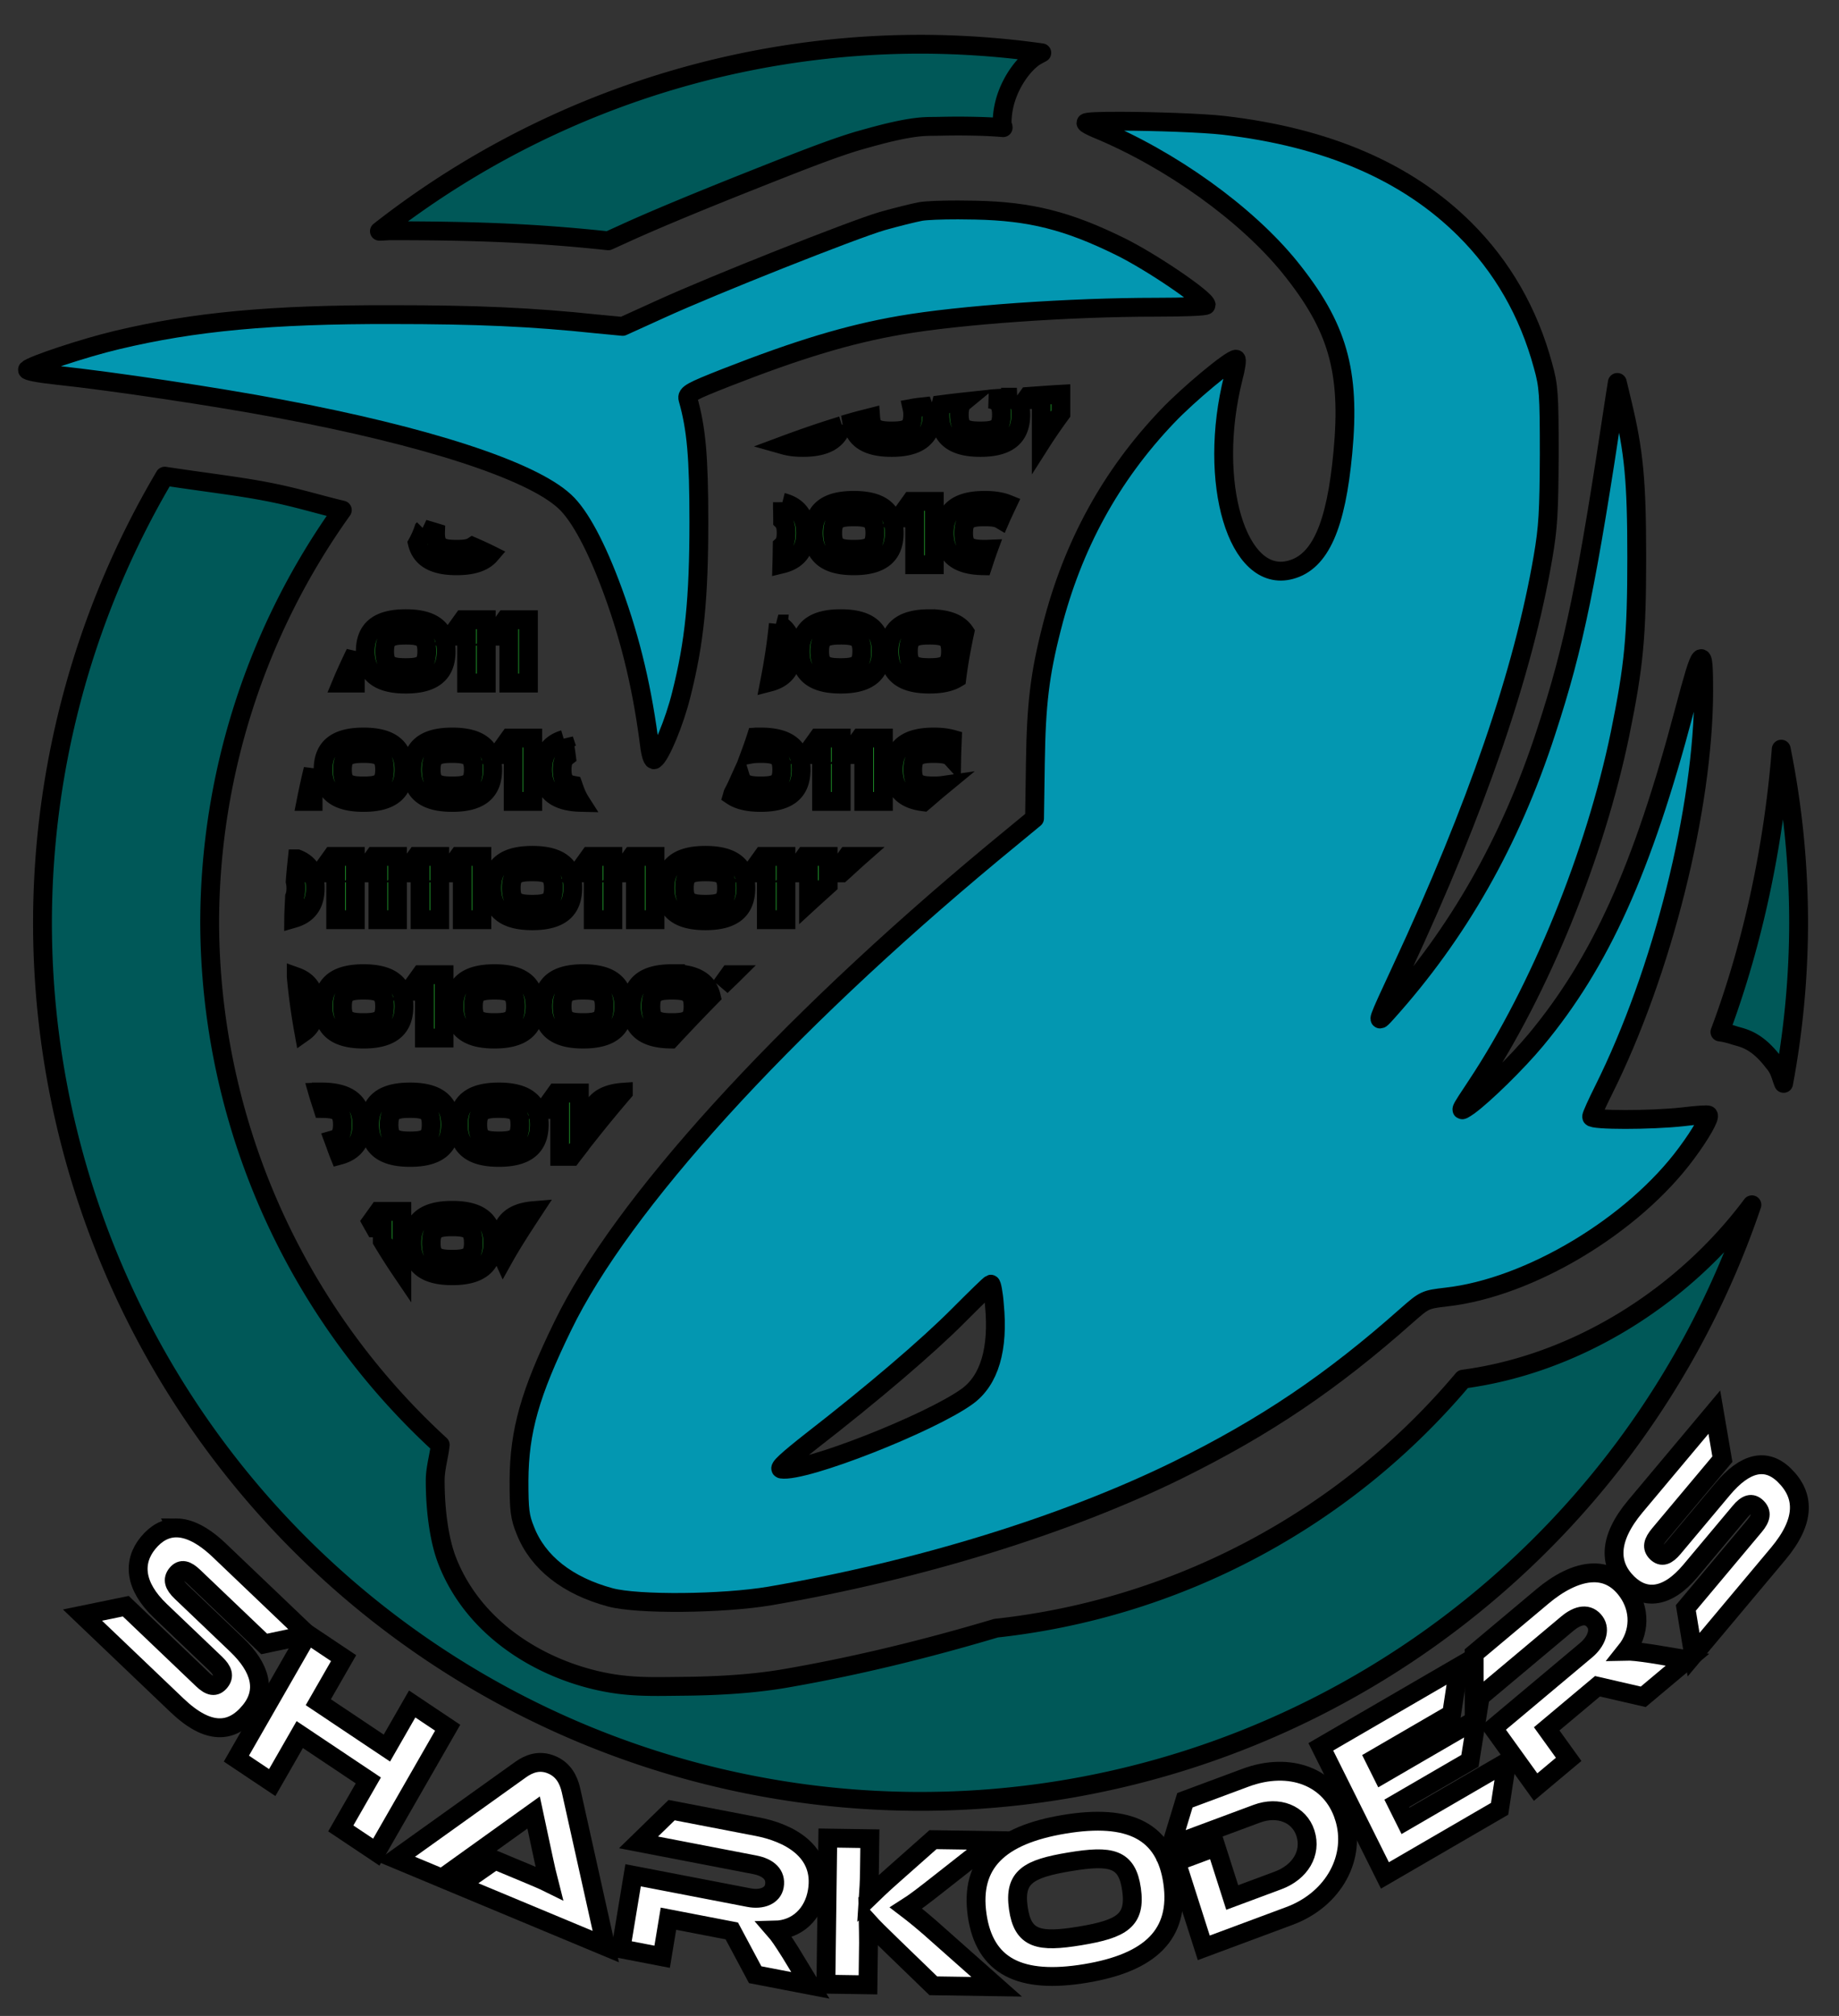 <?xml version="1.0" encoding="UTF-8" standalone="no"?>
<!-- Created with Inkscape (http://www.inkscape.org/) -->

<svg
   width="105.809mm"
   height="115.921mm"
   viewBox="0 0 105.809 115.921"
   version="1.1"
   id="svg5"
   inkscape:version="1.1.1 (3bf5ae0d25, 2021-09-20)"
   sodipodi:docname="sharkoder logo web.svg"
   xmlns:inkscape="http://www.inkscape.org/namespaces/inkscape"
   xmlns:sodipodi="http://sodipodi.sourceforge.net/DTD/sodipodi-0.dtd"
   xmlns="http://www.w3.org/2000/svg"
   xmlns:svg="http://www.w3.org/2000/svg">
  <rect x="0" y="0" width="105.809" height="115.921" fill="#333333" stroke="none"/>
  <sodipodi:namedview
     id="namedview7"
     pagecolor="#505050"
     bordercolor="#eeeeee"
     borderopacity="1"
     inkscape:pageshadow="0"
     inkscape:pageopacity="0"
     inkscape:pagecheckerboard="0"
     inkscape:document-units="mm"
     showgrid="false"
     fit-margin-top="0"
     fit-margin-left="0"
     fit-margin-right="0"
     fit-margin-bottom="0"
     inkscape:zoom="0.90509668"
     inkscape:cx="242.51553"
     inkscape:cy="273.45145"
     inkscape:window-width="1366"
     inkscape:window-height="745"
     inkscape:window-x="-8"
     inkscape:window-y="-8"
     inkscape:window-maximized="1"
     inkscape:current-layer="g116526" />
  <defs
     id="defs2" />
  <g
     inkscape:label="Layer 1"
     inkscape:groupmode="layer"
     id="layer1"
     transform="translate(-0.899,-0.14)">
    <path
       id="path192-9-2"
       style="fill:none;fill-opacity:0.968;stroke:none;stroke-width:1.444"
       transform="matrix(0.265,0,0,0.265,0.899,0.14)"
       d="M 79.625,-29.695 A 269.818,269.818 0 0 0 -190.193,240.123 269.818,269.818 0 0 0 79.625,509.941 269.818,269.818 0 0 0 349.443,240.123 269.818,269.818 0 0 0 79.625,-29.695 Z m 0,51.367 A 218.451,218.451 0 0 1 298.076,240.123 218.451,218.451 0 0 1 79.625,458.572 218.451,218.451 0 0 1 -138.824,240.123 218.451,218.451 0 0 1 79.625,21.672 Z" />
    <g
       id="g116526"
       transform="matrix(0.965,0,0,0.965,264.234,-21.778)"
       style="fill:#000000;fill-opacity:1">
      <path
         id="text80359"
         style="font-size:5.644px;line-height:1.25;font-family:Ethnocentric;-inkscape-font-specification:Ethnocentric;fill:#219c2c;fill-opacity:1;stroke:#000000;stroke-width:4.1;stroke-linecap:round;stroke-miterlimit:4;stroke-dasharray:none;stroke-opacity:1;paint-order:markers stroke fill"
         transform="matrix(0.274,0,0,0.274,-272.89,22.713)"
         d="m 129.268,33.75 -0.389,0.176 c -0.004,0.004 -0.006,0.01 -0.01,0.014 0.125,-0.055 0.326,-0.129 0.441,-0.182 z m 101.594,51.986 c -2.46,0.133 -4.739,0.318 -7.135,0.482 l -0.482,0.672 h 3.355 v 9.26 c 1.347,-2.112 2.779,-4.173 4.262,-6.201 z m -9.576,0.648 c -1.957,0.145 -4.078,0.239 -5.926,0.4 1.851,0.277 2.574,1.13 2.574,3.4 0,2.964 -1.216,3.541 -4.592,3.541 -3.376,0 -4.592,-0.577 -4.592,-3.541 0,-1.392 0.274,-2.25 0.908,-2.771 -1.787,0.191 -3.318,0.387 -4.865,0.588 -0.156,0.659 -0.242,1.382 -0.242,2.184 0,4.92 2.944,7.121 8.791,7.121 5.847,0 8.791,-2.201 8.791,-7.121 0,-1.524 -0.284,-2.786 -0.848,-3.801 z m -96.588,1.873 c 0.614,0.32 1.198,0.696 1.799,1.039 -0.024,-0.304 -0.063,-0.595 -0.113,-0.875 -0.56,-0.055 -1.127,-0.11 -1.686,-0.164 z m 77.941,0.004 c -1.066,0.153 -2.748,0.286 -3.641,0.441 a 18.238,18.238 0 0 1 -0.012,0.002 c -0.17,0.03 -0.34,0.071 -0.51,0.102 0.088,0.394 0.146,0.834 0.146,1.379 0,2.964 -1.216,3.541 -4.592,3.541 -3.121,0 -4.378,-0.518 -4.553,-2.934 -1.349,0.345 -2.687,0.67 -4.104,1.08 0.633,3.738 3.527,5.434 8.656,5.434 5.847,0 8.791,-2.201 8.791,-7.121 0,-0.698 -0.065,-1.333 -0.184,-1.922 z m -74.26,0.359 c -0.076,0.489 -0.121,1.006 -0.121,1.564 0,0.047 0.005,0.088 0.006,0.135 1.475,0.926 2.924,1.922 4.34,3.053 -0.132,-0.551 -0.276,-1.092 -0.434,-1.645 a 18.238,18.238 0 0 1 -0.027,-0.109 c -0.187,-0.674 -0.315,-1.603 -0.373,-2.678 z m 54.852,3.926 c -3.786,1.156 -7.864,2.527 -12.562,4.275 1.146,0.324 2.494,0.484 4.055,0.484 4.809,0 7.649,-1.493 8.508,-4.76 z m 2.566,16.27 c -5.847,0 -8.791,2.181 -8.791,7.102 0,4.92 2.944,7.123 8.791,7.123 5.846,0 8.791,-2.203 8.791,-7.123 0,-4.92 -2.945,-7.102 -8.791,-7.102 z m 28.492,0 c -5.847,0 -8.791,2.181 -8.791,7.102 0,4.799 2.808,7.007 8.371,7.113 0.4,-1.201 0.784,-2.411 1.219,-3.594 -0.258,0.01 -0.51,0.021 -0.799,0.021 -3.376,0 -4.592,-0.577 -4.592,-3.541 0,-2.964 1.216,-3.52 4.592,-3.52 1.575,0 2.664,0.134 3.395,0.564 0.491,-1.135 1.028,-2.245 1.553,-3.361 -1.315,-0.526 -2.959,-0.785 -4.947,-0.785 z m -16.018,0.225 -2.572,3.584 h 3.355 v 10.189 h 4.26 v -13.773 z m -28.002,0.182 c 0.015,1.353 0.048,2.587 0.049,4.055 0.529,0.531 0.76,1.36 0.76,2.641 0,1.352 -0.259,2.204 -0.854,2.734 -0.021,1.347 -0.035,2.722 -0.074,4.006 3.408,-0.819 5.127,-2.987 5.127,-6.74 0,-3.71 -1.677,-5.861 -5.008,-6.695 z m 15.527,3.176 c 3.376,0 4.592,0.555 4.592,3.52 0,2.964 -1.216,3.541 -4.592,3.541 -3.376,0 -4.59,-0.577 -4.59,-3.541 0,-2.964 1.214,-3.52 4.59,-3.52 z m -93.592,2.631 a 18.238,18.238 0 0 1 -1.369,3.107 c 0.814,3.364 3.662,4.904 8.539,4.904 3.459,0 5.894,-0.779 7.312,-2.428 -1.159,-0.576 -2.161,-1.038 -3.838,-1.768 -0.729,0.471 -1.846,0.613 -3.475,0.613 -3.376,0 -4.59,-0.577 -4.59,-3.541 0,-0.041 0.005,-0.071 0.006,-0.111 -0.842,-0.258 -1.736,-0.519 -2.586,-0.777 z m 215.621,0.711 c -0.576,2.203 -1.281,4.359 -2.115,6.488 2.314,-0.952 3.573,-2.767 3.76,-5.561 a 18.238,18.238 0 0 1 -1.645,-0.928 z m 3.568,2.012 c 0.526,2.793 2.353,4.415 5.467,5.016 0.215,-1.085 0.479,-2.217 0.67,-3.277 a 18.238,18.238 0 0 1 -6.137,-1.738 z M 88.301,134.549 c -5.847,0 -8.791,2.183 -8.791,7.104 0,4.92 2.944,7.121 8.791,7.121 5.847,0 8.791,-2.201 8.791,-7.121 0,-4.92 -2.944,-7.104 -8.791,-7.104 z m 94.656,0 c -5.847,0 -8.791,2.183 -8.791,7.104 0,4.92 2.944,7.121 8.791,7.121 5.847,0 8.789,-2.201 8.789,-7.121 0,-4.92 -2.943,-7.104 -8.789,-7.104 z m 19.309,0 c -5.846,0 -8.791,2.183 -8.791,7.104 0,4.92 2.945,7.121 8.791,7.121 2.528,0 4.512,-0.414 5.951,-1.279 0.422,-3.362 1.033,-6.674 1.75,-10.025 -1.337,-1.994 -3.904,-2.92 -7.701,-2.92 z m 56.982,0 c -5.847,0 -8.789,2.183 -8.789,7.104 0,4.92 2.943,7.121 8.789,7.121 5.847,0 8.791,-2.201 8.791,-7.121 0,-0.708 -0.068,-1.355 -0.189,-1.951 -2.688,-1.173 -5.122,-2.66 -7.004,-4.398 -0.258,-0.238 -0.461,-0.491 -0.707,-0.732 -0.29,-0.012 -0.585,-0.021 -0.891,-0.021 z m 38.621,0 c -0.127,0 -0.243,0.008 -0.367,0.01 -2.419,2.314 -5.233,4.288 -8.324,5.67 -0.062,0.448 -0.1,0.919 -0.1,1.424 0,4.92 2.944,7.121 8.791,7.121 5.847,0 8.791,-2.201 8.791,-7.121 0,-4.92 -2.944,-7.104 -8.791,-7.104 z m -197.094,0.227 -2.574,3.582 h 3.357 v 10.191 h 4.262 v -13.773 z m 9.182,0 -2.572,3.582 h 3.354 v 10.191 H 115 v -13.773 z m 200.387,0 -2.572,3.582 h 3.355 v 7.055 c 1.111,-3.658 2.093,-7.193 2.984,-10.637 z m -140.961,0.93 c -0.435,4.389 -1.095,8.546 -1.898,12.648 3.295,-0.85 4.951,-3.01 4.951,-6.701 0,-2.893 -1.025,-4.835 -3.053,-5.947 z m 78.244,1.748 c -0.347,1.178 -0.763,2.289 -1.072,3.506 a 18.238,18.238 0 0 1 -0.016,0.051 c -0.681,2.645 -1.17,4.842 -1.574,6.941 2.501,-1.038 3.766,-3.085 3.766,-6.299 0,-1.734 -0.374,-3.121 -1.104,-4.199 z m -159.326,0.678 c 3.376,0 4.59,0.557 4.59,3.521 0,2.964 -1.214,3.539 -4.59,3.539 -3.376,0 -4.592,-0.575 -4.592,-3.539 0,-2.964 1.216,-3.521 4.592,-3.521 z m 94.656,0 c 3.376,0 4.59,0.557 4.59,3.521 0,2.964 -1.214,3.539 -4.59,3.539 -3.376,0 -4.592,-0.575 -4.592,-3.539 0,-2.964 1.216,-3.521 4.592,-3.521 z m 19.309,0 c 3.376,0 4.592,0.557 4.592,3.521 0,2.964 -1.216,3.539 -4.592,3.539 -3.376,0 -4.59,-0.575 -4.59,-3.539 0,-2.964 1.214,-3.521 4.59,-3.521 z m 56.982,0 c 3.376,0 4.592,0.557 4.592,3.521 0,2.964 -1.216,3.539 -4.592,3.539 -3.376,0 -4.59,-0.575 -4.59,-3.539 0,-2.964 1.214,-3.521 4.59,-3.521 z m 38.621,0 c 3.376,0 4.592,0.557 4.592,3.521 0,2.964 -1.216,3.539 -4.592,3.539 -3.376,0 -4.592,-0.575 -4.592,-3.539 0,-2.964 1.216,-3.521 4.592,-3.521 z m -28.031,2.359 c -0.04,0.37 -0.068,0.754 -0.068,1.162 0,4.92 2.944,7.121 8.791,7.121 5.847,0 8.789,-2.201 8.789,-7.121 0,-0.251 -0.014,-0.492 -0.029,-0.729 -0.565,0.2 -1.116,0.439 -1.697,0.596 -0.811,0.219 -1.651,0.343 -2.492,0.465 -0.098,2.654 -1.335,3.207 -4.57,3.207 -3.376,0 -4.592,-0.575 -4.592,-3.539 0,-0.007 0.002,-0.013 0.002,-0.019 -1.413,-0.29 -2.795,-0.667 -4.133,-1.143 z m -192.51,1.521 c -1.034,2.161 -2.057,4.328 -2.975,6.537 h 2.975 z m 1.791,18.271 c -5.847,0 -8.791,2.181 -8.791,7.102 0,4.92 2.944,7.121 8.791,7.121 5.847,0 8.789,-2.201 8.789,-7.121 0,-4.92 -2.943,-7.102 -8.789,-7.102 z m 19.311,0 c -5.847,0 -8.791,2.181 -8.791,7.102 0,4.92 2.944,7.121 8.791,7.121 5.847,0 8.789,-2.201 8.789,-7.121 0,-4.92 -2.943,-7.102 -8.789,-7.102 z m 67.109,0 c -0.341,0 -0.669,0.007 -0.99,0.021 -0.408,1.285 -0.847,2.511 -1.301,3.73 0.62,-0.121 1.367,-0.172 2.291,-0.172 3.376,0 4.592,0.557 4.592,3.521 0,2.964 -1.216,3.541 -4.592,3.541 -2.598,0 -3.905,-0.356 -4.375,-1.863 -0.491,1.083 -0.935,2.157 -1.566,3.293 -0.131,0.235 -0.17,0.481 -0.24,0.719 1.455,0.968 3.512,1.432 6.182,1.432 5.847,0 8.791,-2.201 8.791,-7.121 0,-4.92 -2.944,-7.102 -8.791,-7.102 z m 37.674,0 c -5.847,0 -8.789,2.181 -8.789,7.102 0,4.241 2.192,6.46 6.541,6.992 1.138,-0.956 2.198,-1.904 3.35,-2.861 a 18.238,18.238 0 0 1 0.057,-0.047 l 0.801,-0.66 c -0.554,0.08 -1.194,0.117 -1.959,0.117 -3.376,0 -4.59,-0.577 -4.59,-3.541 0,-2.964 1.214,-3.521 4.59,-3.521 1.979,0 3.21,0.196 3.895,0.951 0.025,-1.43 0.093,-2.713 0.141,-4.057 -1.142,-0.318 -2.483,-0.475 -4.035,-0.475 z m 57.93,0 c -5.847,0 -8.791,2.181 -8.791,7.102 0,4.92 2.944,7.121 8.791,7.121 5.847,0 8.791,-2.201 8.791,-7.121 0,-4.92 -2.944,-7.102 -8.791,-7.102 z m 28.492,0 c -5.847,0 -8.791,2.181 -8.791,7.102 0,4.92 2.944,7.121 8.791,7.121 5.847,0 8.791,-2.201 8.791,-7.121 0,-4.92 -2.944,-7.102 -8.791,-7.102 z m -45.934,0.088 c -0.039,1.099 -0.07,2.317 -0.096,3.586 2.025,0.24 2.818,1.064 2.818,3.428 0,2.413 -0.828,3.231 -2.947,3.457 l -0.055,3.6 c 4.785,-0.385 7.203,-2.607 7.203,-7.057 0,-4.363 -2.322,-6.569 -6.924,-7.014 z m -132.797,0.137 -2.574,3.582 h 3.357 v 10.191 h 4.26 v -13.773 z m 67.109,0 -2.572,3.582 h 3.357 v 10.191 h 4.262 v -13.773 z m 9.184,0 -2.572,3.582 h 3.354 v 10.191 h 4.262 v -13.773 z m 86.42,0 -2.572,3.582 h 3.355 v 10.191 h 4.262 v -13.773 z m 28.492,0 -2.572,3.582 h 3.355 v 5.158 c 1.142,-2.98 2.195,-5.876 3.217,-8.74 z m -179.385,0.299 c -3.052,0.907 -4.596,3.027 -4.596,6.578 0,4.777 2.784,6.986 8.297,7.111 -0.961,-1.503 -1.235,-2.484 -1.557,-3.324 -0.061,-0.158 -0.07,-0.243 -0.125,-0.393 -1.738,-0.307 -2.414,-1.187 -2.414,-3.395 0,-1.426 0.284,-2.291 0.951,-2.809 -0.166,-1.306 -0.37,-2.516 -0.557,-3.77 z m -43.605,3.057 c 3.376,0 4.59,0.557 4.59,3.521 0,2.964 -1.214,3.541 -4.59,3.541 -3.376,0 -4.592,-0.577 -4.592,-3.541 0,-2.964 1.216,-3.521 4.592,-3.521 z m 19.311,0 c 3.376,0 4.59,0.557 4.59,3.521 0,2.964 -1.214,3.541 -4.59,3.541 -3.376,0 -4.592,-0.577 -4.592,-3.541 0,-2.964 1.216,-3.521 4.592,-3.521 z m 162.713,0 c 3.376,0 4.592,0.557 4.592,3.521 0,2.964 -1.216,3.541 -4.592,3.541 -3.376,0 -4.592,-0.577 -4.592,-3.541 0,-2.964 1.216,-3.521 4.592,-3.521 z m 28.492,0 c 3.376,0 4.592,0.557 4.592,3.521 0,2.964 -1.216,3.541 -4.592,3.541 -3.376,0 -4.592,-0.577 -4.592,-3.541 0,-2.964 1.216,-3.521 4.592,-3.521 z m -221.49,3.451 c -0.586,2.305 -1.072,4.632 -1.537,6.967 h 1.537 z m 47.699,18.701 c -5.847,0 -8.789,2.181 -8.789,7.102 0,4.92 2.943,7.123 8.789,7.123 5.847,0 8.791,-2.203 8.791,-7.123 0,-4.92 -2.944,-7.102 -8.791,-7.102 z m 37.674,0 c -5.847,0 -8.789,2.181 -8.789,7.102 0,4.92 2.943,7.123 8.789,7.123 5.847,0 8.789,-2.203 8.789,-7.123 0,-4.92 -2.943,-7.102 -8.789,-7.102 z m 103.838,0 c -5.847,0 -8.791,2.181 -8.791,7.102 0,4.92 2.944,7.123 8.791,7.123 5.847,0 8.789,-2.203 8.789,-7.123 0,-4.92 -2.943,-7.102 -8.789,-7.102 z m 19.311,0 c -5.847,0 -8.791,2.181 -8.791,7.102 0,4.92 2.944,7.123 8.791,7.123 5.847,0 8.791,-2.203 8.791,-7.123 0,-4.92 -2.944,-7.102 -8.791,-7.102 z m -204.381,0.225 -2.576,3.584 h 3.357 v 10.189 h 4.262 v -13.773 z m 9.18,0 -2.572,3.584 h 3.355 v 10.189 h 4.26 v -13.773 z m 9.182,0 -2.574,3.584 h 3.357 v 10.189 h 4.262 v -13.773 z m 9.182,0 -2.572,3.584 h 3.354 v 10.189 h 4.262 v -13.773 z m 28.492,0 -2.574,3.584 h 3.355 v 10.189 h 4.262 v -13.773 z m 9.182,0 -2.574,3.584 h 3.357 v 10.189 h 4.26 v -13.773 z m 28.492,0 -2.574,3.584 h 3.355 v 10.189 h 4.262 v -13.773 z m 9.18,0 -2.572,3.584 h 3.355 v 6.498 c 1.398,-1.284 2.834,-2.573 4.262,-3.861 v -6.221 z m 9.184,0 -2.576,3.584 h 1.348 c 1.343,-1.198 2.589,-2.382 3.955,-3.584 z m 56.98,0 -2.572,3.584 h 3.357 v 10.189 h 4.26 v -13.773 z m 47.803,0 -2.572,3.584 h 3.355 v 9.959 c 1.533,-3.345 2.852,-6.489 4.26,-9.715 v -3.828 z m -224.437,0.537 c -0.171,1.642 -0.345,3.281 -0.457,4.932 0.093,0.4 0.152,0.849 0.152,1.408 0,0.8 -0.092,1.42 -0.287,1.908 -0.068,1.57 -0.178,3.136 -0.191,4.711 3.109,-0.899 4.68,-3.035 4.68,-6.619 0,-3.27 -1.309,-5.325 -3.896,-6.34 z m 51.141,2.82 c 3.376,0 4.592,0.555 4.592,3.52 0,2.964 -1.216,3.541 -4.592,3.541 -3.376,0 -4.59,-0.577 -4.59,-3.541 0,-2.964 1.214,-3.52 4.59,-3.52 z m 37.674,0 c 3.376,0 4.59,0.555 4.59,3.52 0,2.964 -1.214,3.541 -4.59,3.541 -3.376,0 -4.59,-0.577 -4.59,-3.541 0,-2.964 1.214,-3.52 4.59,-3.52 z m 103.838,0 c 3.376,0 4.59,0.555 4.59,3.52 0,2.964 -1.214,3.541 -4.59,3.541 -3.376,0 -4.59,-0.577 -4.59,-3.541 0,-2.964 1.214,-3.52 4.59,-3.52 z m 19.311,0 c 3.376,0 4.592,0.555 4.592,3.52 0,2.964 -1.216,3.541 -4.592,3.541 -3.376,0 -4.592,-0.577 -4.592,-3.541 0,-2.964 1.216,-3.52 4.592,-3.52 z m -39.465,1.857 a 18.238,18.238 0 0 1 -0.467,0.596 l -3.795,3.129 v 4.834 h 4.262 z M 79.119,211.748 c -5.847,0 -8.791,2.183 -8.791,7.104 0,4.92 2.944,7.121 8.791,7.121 5.847,0 8.789,-2.201 8.789,-7.121 0,-4.92 -2.943,-7.104 -8.789,-7.104 z m 28.49,0 c -5.847,0 -8.789,2.183 -8.789,7.104 0,4.92 2.943,7.121 8.789,7.121 5.846,0 8.791,-2.201 8.791,-7.121 0,-4.92 -2.945,-7.104 -8.791,-7.104 z m 19.311,0 c -5.847,0 -8.791,2.183 -8.791,7.104 0,4.92 2.944,7.121 8.791,7.121 5.847,0 8.789,-2.201 8.789,-7.121 0,-4.92 -2.943,-7.104 -8.789,-7.104 z m 19.311,0 c -5.847,0 -8.791,2.183 -8.791,7.104 0,4.834 2.848,7.037 8.492,7.113 2.853,-3.071 5.788,-6.158 8.852,-9.273 -0.795,-3.4 -3.648,-4.943 -8.553,-4.943 z m 85.475,0 c -5.847,0 -8.791,2.183 -8.791,7.104 0,4.92 2.944,7.121 8.791,7.121 5.847,0 8.791,-2.201 8.791,-7.121 0,-4.92 -2.944,-7.104 -8.791,-7.104 z m 46.855,0 c -5.847,0 -8.791,2.183 -8.791,7.104 0,4.92 2.944,7.121 8.791,7.121 1.512,0 2.824,-0.149 3.947,-0.453 -0.068,-0.32 -0.162,-0.68 -0.209,-0.961 -0.204,-1.225 -0.208,-1.865 -0.301,-2.764 -0.73,0.455 -1.832,0.596 -3.438,0.596 -3.376,0 -4.592,-0.575 -4.592,-3.539 0,-2.964 1.216,-3.521 4.592,-3.521 1.882,0 3.088,0.174 3.791,0.84 0.325,-0.448 0.669,-0.687 0.805,-1.084 0.317,-0.927 0.628,-1.546 0.926,-2.297 -1.397,-0.702 -3.233,-1.041 -5.521,-1.041 z m -186.967,0.227 -2.572,3.582 H 92.375 v 10.189 h 4.262 v -13.771 z m 67.111,0 -1.816,2.529 c 0.832,-0.836 1.763,-1.691 2.609,-2.529 z m 56.984,0 -2.574,3.582 h 3.355 v 10.189 h 4.262 v -13.771 z m 28.49,0 -2.572,3.582 h 3.355 v 10.189 h 4.262 v -13.771 z m 9.182,0 -2.572,3.582 h 3.354 v 10.189 h 4.262 v -13.771 z m 9.182,0 -2.572,3.582 h 3.355 v 10.189 h 4.26 v -13.771 z m -198.063,0.447 c 0.365,4.045 0.929,8.051 1.648,12.021 1.639,-1.158 2.471,-2.991 2.471,-5.592 0,-3.365 -1.378,-5.448 -4.119,-6.43 z m 147.068,0.977 c -1.475,1.313 -2.816,2.606 -4.26,3.916 v 8.432 h 4.26 z m -132.43,1.932 c 3.376,0 4.59,0.557 4.59,3.521 0,2.964 -1.214,3.539 -4.59,3.539 -3.376,0 -4.592,-0.575 -4.592,-3.539 0,-2.964 1.216,-3.521 4.592,-3.521 z m 28.49,0 c 3.376,0 4.592,0.557 4.592,3.521 0,2.964 -1.216,3.539 -4.592,3.539 -3.376,0 -4.59,-0.575 -4.59,-3.539 0,-2.964 1.214,-3.521 4.59,-3.521 z m 19.311,0 c 3.376,0 4.59,0.557 4.59,3.521 0,2.964 -1.214,3.539 -4.59,3.539 -3.376,0 -4.59,-0.575 -4.59,-3.539 0,-2.964 1.214,-3.521 4.59,-3.521 z m 19.311,0 c 3.376,0 4.592,0.557 4.592,3.521 0,2.964 -1.216,3.539 -4.592,3.539 -3.376,0 -4.592,-0.575 -4.592,-3.539 0,-2.964 1.216,-3.521 4.592,-3.521 z m 85.475,0 c 3.376,0 4.59,0.557 4.59,3.521 0,2.964 -1.214,3.539 -4.59,3.539 -3.376,0 -4.592,-0.575 -4.592,-3.539 0,-2.964 1.216,-3.521 4.592,-3.521 z m -29.385,6.562 c -1.235,1.146 -2.526,2.3 -3.734,3.441 1.854,-0.638 3.098,-1.771 3.734,-3.441 z M 69.938,237.48 c -0.275,0 -0.538,0.009 -0.801,0.019 0.343,1.203 0.753,2.38 1.129,3.572 3.112,0.04 4.262,0.651 4.262,3.512 0,1.98 -0.561,2.882 -1.926,3.271 0.424,1.134 0.804,2.28 1.258,3.402 3.237,-0.866 4.869,-3.016 4.869,-6.674 0,-4.92 -2.944,-7.104 -8.791,-7.104 z m 19.309,0 c -5.847,0 -8.789,2.183 -8.789,7.104 0,4.92 2.943,7.121 8.789,7.121 5.847,0 8.791,-2.201 8.791,-7.121 0,-4.92 -2.944,-7.104 -8.791,-7.104 z m 19.311,0 c -5.846,0 -8.791,2.183 -8.791,7.104 0,4.92 2.945,7.121 8.791,7.121 5.847,0 8.789,-2.201 8.789,-7.121 0,-4.92 -2.943,-7.104 -8.789,-7.104 z m 141.512,0 c -5.847,0 -8.791,2.183 -8.791,7.104 0,4.92 2.944,7.121 8.791,7.121 5.847,0 8.791,-2.201 8.791,-7.121 0,-4.92 -2.944,-7.104 -8.791,-7.104 z m 19.309,0 c -5.847,0 -8.789,2.183 -8.789,7.104 0,4.92 2.943,7.121 8.789,7.121 5.846,0 8.791,-2.201 8.791,-7.121 0,-4.92 -2.945,-7.104 -8.791,-7.104 z m -133.729,0.051 c -4.912,0.338 -7.391,2.544 -7.391,7.053 0,0.62 0.047,1.194 0.141,1.729 2.302,-2.9 4.721,-5.825 7.25,-8.781 z m -14.615,0.176 -2.574,3.582 h 3.355 v 10.189 h 2.582 c 0.543,-0.719 1.122,-1.446 1.68,-2.168 v -11.604 z m 67.109,0 -2.572,3.582 h 3.357 v 10.189 h 4.26 v -13.771 z m 9.184,0 -2.572,3.582 h 3.354 v 10.189 h 4.262 v -13.771 z m 9.18,0 -2.572,3.582 h 3.355 v 10.189 h 4.26 v -13.771 z m 9.184,0 -2.574,3.582 h 3.355 v 10.189 h 4.262 v -13.771 z m 9.18,0 -2.572,3.582 h 3.355 v 10.189 h 4.26 v -13.771 z m 9.182,0 -2.572,3.582 h 3.355 v 10.189 h 4.262 v -13.771 z m 47.801,0 -2.572,3.582 h 3.355 v 10.189 h 4.262 v -13.771 z m 9.184,0 -2.574,3.582 h 3.355 v 10.189 h 4.262 v -12.314 c -1.287,-0.343 -2.578,-0.841 -3.861,-1.457 z m 7.764,1.975 -1.156,1.607 h 2.344 c -0.008,-0.433 -0.075,-0.999 -0.051,-1.336 0.003,-0.04 0.006,-0.07 0.01,-0.109 -0.351,-0.015 -0.77,-0.118 -1.146,-0.162 z m -115.508,0.602 c -1.077,1.098 -2.056,2.154 -3.104,3.24 0.046,0.315 0.072,0.664 0.072,1.061 0,2.903 -1.181,3.511 -4.4,3.535 -1.047,1.116 -2.146,2.253 -3.158,3.354 0.888,0.157 1.877,0.232 2.967,0.232 5.847,0 8.791,-2.201 8.791,-7.121 0,-1.786 -0.394,-3.21 -1.168,-4.301 z m -94.045,0.779 c 3.376,0 4.592,0.557 4.592,3.521 0,2.964 -1.216,3.541 -4.592,3.541 -3.376,0 -4.59,-0.577 -4.59,-3.541 0,-2.964 1.214,-3.521 4.59,-3.521 z m 19.311,0 c 3.376,0 4.59,0.557 4.59,3.521 0,2.964 -1.214,3.541 -4.59,3.541 -3.376,0 -4.59,-0.577 -4.59,-3.541 0,-2.964 1.214,-3.521 4.59,-3.521 z m 141.512,0 c 3.376,0 4.59,0.557 4.59,3.521 0,2.964 -1.214,3.541 -4.59,3.541 -3.376,0 -4.592,-0.577 -4.592,-3.541 0,-2.964 1.216,-3.521 4.592,-3.521 z m 19.309,0 c 3.376,0 4.592,0.557 4.592,3.521 0,2.964 -1.216,3.541 -4.592,3.541 -3.376,0 -4.59,-0.577 -4.59,-3.541 0,-2.964 1.214,-3.521 4.59,-3.521 z m 31.621,6.068 v 4.348 h 2.09 c -0.93,-1.437 -1.609,-2.911 -2.09,-4.348 z M 98.43,263.213 c -5.847,0 -8.791,2.181 -8.791,7.102 0,4.92 2.944,7.125 8.791,7.125 5.847,0 8.789,-2.205 8.789,-7.125 0,-4.92 -2.943,-7.102 -8.789,-7.102 z m 94.654,0 c -5.847,0 -8.789,2.181 -8.789,7.102 0,4.383 2.342,6.607 6.986,7.041 1.442,-1.325 2.745,-2.555 3.82,-3.621 -0.566,0.086 -1.227,0.123 -2.018,0.123 -3.376,0 -4.59,-0.579 -4.59,-3.543 0,-2.964 1.214,-3.518 4.59,-3.518 3.376,0 4.592,0.553 4.592,3.518 0,0.352 -0.021,0.668 -0.057,0.955 1.074,-1.067 2.226,-2.218 3.088,-3.055 0.272,-0.264 0.496,-0.47 0.744,-0.707 -0.997,-2.946 -3.787,-4.295 -8.367,-4.295 z m 38.621,0 c -2.442,0 -4.369,0.388 -5.795,1.189 0.766,0.48 1.54,0.969 2.006,1.393 0.562,0.511 0.752,0.829 1.148,1.258 0.676,-0.185 1.532,-0.256 2.641,-0.256 3.376,0 4.59,0.553 4.59,3.518 0,2.514 -0.89,3.306 -3.215,3.49 0.032,0.107 0.084,0.258 0.115,0.359 0.447,1.433 0.577,2.174 0.732,3.006 0.008,0.044 0.007,0.095 0.016,0.139 4.355,-0.53 6.553,-2.75 6.553,-6.994 0,-4.92 -2.944,-7.102 -8.791,-7.102 z m 19.309,0 c -5.847,0 -8.789,2.181 -8.789,7.102 0,4.92 2.943,7.125 8.789,7.125 5.847,0 8.791,-2.205 8.791,-7.125 0,-4.92 -2.944,-7.102 -8.791,-7.102 z m 28.492,0 c -5.847,0 -8.791,2.181 -8.791,7.102 0,4.92 2.944,7.125 8.791,7.125 5.847,0 8.791,-2.205 8.791,-7.125 0,-4.92 -2.944,-7.102 -8.791,-7.102 z m 19.311,0 c -5.847,0 -8.789,2.181 -8.789,7.102 0,1.852 0.414,3.318 1.246,4.428 0.936,-0.81 1.813,-1.475 2.77,-2.324 a 18.238,18.238 0 0 1 0.08,-0.068 c 0.087,-0.076 0.251,-0.163 0.344,-0.24 -0.165,-0.47 -0.24,-1.058 -0.24,-1.795 0,-2.964 1.214,-3.518 4.59,-3.518 1.674,0 2.814,0.139 3.541,0.639 1.333,-0.623 2.611,-1.132 3.924,-1.631 -1.393,-1.767 -3.882,-2.592 -7.465,-2.592 z m -182.744,0.074 c -4.734,0.399 -7.123,2.601 -7.123,7.027 0,1.319 0.218,2.439 0.641,3.377 1.89,-3.391 4.178,-6.895 6.482,-10.404 z m -33.66,0.152 -1.607,2.238 c 0.248,0.452 0.512,0.896 0.766,1.346 h 1.625 v 2.857 c 1.351,2.269 2.778,4.487 4.262,6.678 v -13.119 z m 79.709,0 c -1.01,1.192 -2.098,2.42 -3.057,3.584 h 0.424 v 10.188 h 4.26 v -13.771 z m 5.768,0 -2.576,3.584 h 3.357 v 10.188 h 4.262 v -13.771 z m 9.18,0 -2.572,3.584 h 3.355 v 10.188 h 4.26 v -13.771 z m 86.422,0 -2.574,3.584 h 3.355 v 10.188 h 4.262 v -13.771 z m -165.061,3.357 c 3.376,0 4.59,0.553 4.59,3.518 0,2.964 -1.214,3.543 -4.59,3.543 -3.376,0 -4.592,-0.579 -4.592,-3.543 0,-2.964 1.216,-3.518 4.592,-3.518 z m 152.584,0 c 3.376,0 4.592,0.553 4.592,3.518 0,2.964 -1.216,3.543 -4.592,3.543 -3.376,0 -4.59,-0.579 -4.59,-3.543 0,-2.964 1.214,-3.518 4.59,-3.518 z m 28.492,0 c 3.376,0 4.592,0.553 4.592,3.518 0,2.964 -1.216,3.543 -4.592,3.543 -3.376,0 -4.592,-0.579 -4.592,-3.543 0,-2.964 1.216,-3.518 4.592,-3.518 z m -124.938,5.939 c -1.158,1.483 -2.464,3.052 -3.523,4.475 h 3.523 z m 1.791,16.209 c -5.847,0 -8.791,2.183 -8.791,7.104 0,4.92 2.944,7.123 8.791,7.123 1.97,0 3.603,-0.256 4.912,-0.775 0.936,-0.786 1.865,-1.597 3.01,-2.502 0.579,-1.025 0.867,-2.301 0.867,-3.846 0,-4.92 -2.943,-7.104 -8.789,-7.104 z m 19.309,0 c -5.847,0 -8.791,2.183 -8.791,7.104 0,0.577 0.046,1.112 0.127,1.615 1.562,-1.222 2.862,-2.342 4.377,-3.555 0.29,-0.694 0.821,-1.09 1.619,-1.314 1.575,-1.272 3.124,-2.517 4.617,-3.752 -0.61,-0.062 -1.258,-0.098 -1.949,-0.098 z m 84.529,0 c -5.847,0 -8.791,2.183 -8.791,7.104 0,2.064 0.524,3.644 1.557,4.789 1.232,-0.64 2.458,-1.286 3.645,-1.93 -0.705,-0.518 -1.002,-1.397 -1.002,-2.859 0,-2.964 1.216,-3.52 4.592,-3.52 2.586,0 3.896,0.336 4.371,1.82 1.186,-0.716 2.362,-1.449 3.52,-2.186 -1.276,-2.201 -3.908,-3.219 -7.891,-3.219 z m -117.268,0.227 c -0.773,1.264 -1.375,2.407 -2.025,3.584 h 0.221 v 10.189 h 4.262 v -13.773 z m 101.25,0 -2.572,3.584 h 3.355 v 10.189 h 4.02 c 0.085,-0.043 0.157,-0.085 0.242,-0.127 v -13.646 z m -9.428,0.023 c -0.032,1.217 -0.084,2.426 -0.201,3.643 1.24,0.411 1.744,1.316 1.744,3.211 0,2.388 -0.811,3.215 -2.883,3.451 -0.307,1.238 -0.673,2.456 -1.098,3.656 5.436,-0.153 8.182,-2.364 8.182,-7.107 0,-3.974 -1.925,-6.159 -5.744,-6.854 z m -78.393,3.334 c 3.376,0 4.59,0.555 4.59,3.52 0,2.964 -1.214,3.541 -4.59,3.541 -3.376,0 -4.592,-0.577 -4.592,-3.541 0,-2.964 1.216,-3.52 4.592,-3.52 z m -16.963,22.377 -2.574,3.582 h 3.355 v 10.189 h 4.262 v -13.771 z m 9.18,0 -2.572,3.582 h 3.355 v 10.189 h 4.262 v -1.648 c -0.905,-1.869 -1.625,-3.77 -1.832,-5.502 -0.35,-2.923 -0.142,-4.935 0.215,-6.621 z m -16.873,0.492 c -0.224,1.466 -0.36,3.07 -0.414,4.676 0.147,0.455 0.221,1.009 0.221,1.707 0,0.962 -0.129,1.672 -0.418,2.193 -0.032,0.433 -0.043,1.475 -0.076,1.584 0.043,0.047 0.103,0.148 0.189,0.361 a 18.238,18.238 0 0 1 0.105,0.27 c 0.14,0.358 0.397,0.916 1.314,1.568 2.049,-1.116 3.084,-3.068 3.084,-5.977 0,-3.317 -1.342,-5.384 -4.006,-6.383 z m 196.523,0.789 c -0.228,0.048 -0.447,0.118 -0.676,0.164 -0.614,0.674 -1.257,1.319 -1.875,1.988 0.171,-0.018 0.333,-0.04 0.521,-0.051 0.666,-0.712 1.374,-1.376 2.029,-2.102 z m -254.549,1.502 c 0.498,0.539 0.952,1.115 1.4,1.697 0.038,-0.053 0.08,-0.1 0.123,-0.148 -0.514,-0.511 -1.032,-1.019 -1.523,-1.549 z m 249.059,3.773 c -1.182,1.243 -2.372,2.477 -3.582,3.688 0.028,0.062 0.059,0.12 0.088,0.18 1.182,-1.123 2.33,-2.285 3.48,-3.443 -2.6e-4,-0.038 -0.006,-0.067 -0.006,-0.105 0,-0.118 0.016,-0.208 0.019,-0.318 z m -25.502,21.717 c -1.116,0.759 -2.273,1.452 -3.406,2.184 0.003,0.006 0.007,0.01 0.01,0.016 1.132,-0.733 2.286,-1.43 3.4,-2.189 -0.002,-0.003 -0.002,-0.007 -0.004,-0.01 z m -11.357,7.055 c -1.179,0.674 -2.378,1.309 -3.572,1.955 0.008,0.009 0.016,0.019 0.023,0.027 1.194,-0.648 2.392,-1.289 3.57,-1.965 -0.008,-0.007 -0.014,-0.011 -0.021,-0.018 z m -7.215,3.951 c -0.139,0.071 -0.273,0.154 -0.412,0.225 h 0.092 c 0.109,-0.055 0.212,-0.12 0.32,-0.176 z m -30.49,12.051 c -0.102,0.01 -0.202,0.02 -0.301,0.031 -1.217,0.35 -2.413,0.764 -3.639,1.088 -0.06,0.034 -0.124,0.064 -0.182,0.1 1.391,-0.364 2.743,-0.821 4.121,-1.219 z m -9.959,2.492 c -1.716,0.388 -3.412,0.838 -5.143,1.174 0.032,0.007 0.059,0.017 0.09,0.023 1.715,-0.332 3.392,-0.773 5.09,-1.156 -0.011,-0.015 -0.025,-0.026 -0.037,-0.041 z m -11.545,2.201 c -1.526,0.238 -3.041,0.517 -4.576,0.715 -9.7e-4,0.008 -0.003,0.017 -0.004,0.025 1.53,-0.195 3.036,-0.465 4.555,-0.699 0.009,-0.013 0.017,-0.028 0.025,-0.041 z" />
      <path
         id="path108808"
         style="color:#000000;fill:#005858;fill-opacity:1;stroke:#000000;stroke-width:4.1;stroke-linecap:round;stroke-linejoin:round;stroke-miterlimit:4;stroke-dasharray:none;stroke-opacity:1;paint-order:markers stroke fill"
         transform="matrix(0.274,0,0,0.274,-272.89,22.713)"
         d="M 200.328,9.619 A 191.067,191.067 0 0 0 82.578,50.287 c 1.003,-0.003 1.661,-0.106 2.688,-0.104 0.003,9e-6 0.004,-10e-6 0.008,0 18.827,8.88e-4 31.833,0.57 46.492,2.123 l 0.613,0.059 3.951,-1.793 c 6.457,-2.943 16.816,-7.203 26.762,-11.148 9.953,-3.948 17.96,-7.138 23.771,-8.844 a 18.238,18.238 0 0 1 0.221,-0.062 c 3.33,-0.932 6.463,-1.812 9.924,-2.453 a 18.238,18.238 0 0 1 0.115,-0.021 c 3.747,-0.669 5.006,-0.522 7.51,-0.582 2.491,-0.06 5.259,-0.062 7.994,0.006 1.921,0.039 3.806,0.143 5.674,0.293 -0.022,-0.461 -0.223,-0.532 -0.223,-1.035 0,-6.058 3.29,-10.928 5.566,-13.133 1.386,-1.342 2.128,-1.572 3.066,-2.107 A 191.067,191.067 0 0 0 200.328,9.619 Z M 303.885,60.908 c 4.588,9.593 6.273,20.268 6.262,31.484 a 154.692,154.692 0 0 1 8.586,9.395 c 0.011,-1.382 0.157,-1.072 0.166,-2.887 0,-6.581 -0.062,-10.169 -0.172,-11.734 -0.111,-1.569 -0.014,-0.958 -0.521,-2.766 a 18.238,18.238 0 0 1 -0.035,-0.133 c -2.381,-8.759 -6.367,-15.61 -12.312,-21.516 -0.638,-0.632 -1.299,-1.242 -1.973,-1.844 z M 35.863,103.555 A 191.067,191.067 0 0 0 9.26,200.688 191.067,191.067 0 0 0 200.328,391.754 191.067,191.067 0 0 0 381.232,262.01 c -15.026,20.108 -38.284,34.666 -62.859,37.92 a 154.692,154.692 0 0 1 -101.629,54.156 c -14.835,4.418 -30.32,8.257 -46.166,10.975 a 18.238,18.238 0 0 1 -0.051,0.01 c -6.791,1.145 -14.413,1.586 -21.812,1.652 -1.85,0.018 -3.583,0.047 -5.262,0.051 -5.034,0.011 -9.588,-0.216 -15.383,-1.779 -13.133,-3.537 -25.448,-12.155 -30.682,-25.408 -1.739,-4.335 -2.674,-10.896 -2.674,-17.598 a 18.238,18.238 0 0 1 0,-0.104 c 0.015,-2.568 0.815,-5.122 1.098,-7.658 A 154.692,154.692 0 0 1 45.637,200.688 154.692,154.692 0 0 1 74.504,110.926 c -5.848,-1.386 -10.13,-2.833 -17.01,-4.119 a 18.238,18.238 0 0 1 -0.059,-0.012 c -5.817,-1.107 -13.468,-2.008 -21.572,-3.24 z m 351.752,59.371 c -1.564,19.931 -5.815,41.418 -13.34,61.506 0.681,0.091 1.552,0.219 3.129,0.738 1.612,0.531 4.664,0.78 8.459,5.756 1.549,1.767 1.594,3.118 2.27,4.676 a 191.067,191.067 0 0 0 3.262,-34.914 191.067,191.067 0 0 0 -3.779,-37.762 z m -31.037,89.711 c 0.361,0.542 0.716,1.024 1.064,1.48 0.374,0.427 0.777,0.859 1.215,1.297 a 18.238,18.238 0 0 1 -2.279,-2.777 z" />
      <path
         id="path108802"
         style="color:#000000;fill:#0397b1;fill-opacity:1;stroke:#000000;stroke-width:4.1;stroke-linecap:round;stroke-linejoin:round;stroke-miterlimit:4;stroke-dasharray:none;stroke-opacity:1;paint-order:markers stroke fill"
         transform="matrix(0.274,0,0,0.274,-272.89,22.713)"
         d="m 243.887,26.359 c -4.377,-0.013 -7.572,0.098 -7.572,0.365 0,0.178 1.011,0.711 2.26,1.246 16.179,6.662 32.656,18.5 42.113,30.158 10.409,12.907 13.205,22.542 11.539,40.268 -1.487,16 -4.935,23.793 -11.359,25.518 -11.599,3.152 -18.202,-19.092 -12.492,-41.754 0.595,-2.201 0.834,-4.045 0.596,-4.045 -1.19,0 -10.411,7.673 -14.932,12.432 -12.372,12.967 -20.638,28.133 -25.158,45.918 -2.617,10.171 -3.392,16.775 -3.57,29.504 l -0.178,12.016 -9.16,7.553 c -45.86,38.127 -80.716,76.434 -93.504,102.844 -7.138,14.632 -9.458,22.839 -9.518,33.605 0,6.424 0.179,7.91 1.369,10.824 2.736,7.019 9.219,12.076 18.498,14.574 5.948,1.606 24.447,1.428 34.678,-0.297 32.596,-5.591 64.476,-15.465 88.744,-27.361 19.153,-9.457 33.547,-19.153 49.904,-33.666 3.866,-3.39 3.986,-3.451 8.566,-3.986 18.142,-2.022 40.745,-15.583 52.344,-31.346 3.093,-4.164 5.114,-7.793 4.697,-8.209 -0.119,-0.178 -2.617,2.9e-4 -5.531,0.357 -6.959,0.773 -19.867,0.773 -19.867,0 0,-0.357 1.192,-2.975 2.619,-5.83 12.788,-25.636 21.71,-61.265 21.77,-86.723 0,-10.29 -0.475,-9.814 -4.223,4.283 -9.101,34.439 -18.261,54.664 -32.299,71.557 -4.104,4.937 -11.303,11.953 -14.574,14.332 -2.26,1.547 -2.259,1.547 1.727,-4.461 13.8,-20.818 25.755,-50.26 31.168,-76.432 3.034,-14.87 3.629,-21.175 3.629,-38.365 0,-16.595 -0.597,-22.96 -3.154,-33.607 l -1.07,-4.461 -0.475,2.975 c -6.127,40.744 -8.863,54.248 -15.049,73.104 -7.733,23.733 -19.094,43.716 -34.678,61.025 -2.32,2.558 -2.32,2.5 3.271,-9.516 16.357,-35.153 26.469,-64.597 30.752,-89.52 1.13,-6.543 1.308,-9.992 1.367,-22.305 0,-13.324 -0.118,-14.988 -1.367,-19.449 -3.152,-11.599 -8.864,-21.533 -17.072,-29.682 -12.55,-12.431 -29.859,-19.926 -52.402,-22.543 -4.535,-0.52 -15.112,-0.879 -22.406,-0.9 z M 215.615,279.279 c 0.178,-0.059 0.597,1.902 0.775,4.4 0.952,9.695 -1.073,16.477 -5.891,19.986 -8.03,5.829 -35.391,16.596 -40.447,15.822 -0.773,-0.119 1.249,-1.963 6.543,-6.127 13.264,-10.29 25.28,-20.521 32.061,-27.361 3.628,-3.628 6.721,-6.661 6.959,-6.721 z" />
      <path
         id="path108796"
         style="color:#000000;fill:#0397b1;fill-opacity:1;stroke:#000000;stroke-width:4.1;stroke-linecap:round;stroke-linejoin:round;stroke-miterlimit:4;stroke-dasharray:none;stroke-opacity:1;paint-order:markers stroke fill"
         transform="matrix(0.274,0,0,0.274,-272.89,22.713)"
         d="m 208.543,45.652 c -3.641,-0.003 -6.964,0.121 -8.213,0.344 -1.606,0.297 -5.354,1.247 -8.328,2.08 -6.483,1.903 -36.639,13.859 -48.119,19.094 l -8.389,3.809 -5.65,-0.537 C 115.806,68.954 103.731,68.42 85.232,68.42 59.061,68.36 42.11,69.966 25.455,73.951 18.377,75.617 6.958,79.423 6.006,80.375 c -0.297,0.297 2.497,0.834 6.482,1.25 11.837,1.249 34.915,4.698 48.357,7.256 31.822,5.948 54.723,13.383 62.039,20.164 3.271,2.974 6.958,9.874 10.527,19.629 3.985,10.885 6.485,21.651 8.031,34.082 0.238,1.547 0.654,2.675 0.951,2.438 1.309,-0.773 4.402,-8.148 5.889,-14.215 2.855,-11.301 3.807,-20.82 3.807,-37.475 0,-14.097 -0.535,-20.28 -2.379,-26.764 -0.297,-1.071 0.655,-1.606 8.209,-4.58 15.822,-6.186 26.648,-9.459 37.949,-11.422 12.967,-2.26 36.876,-3.926 55.791,-3.926 5.948,0 10.826,-0.177 10.826,-0.475 -0.059,-1.309 -11.837,-9.34 -18.736,-12.73 -11.361,-5.591 -19.51,-7.672 -31.525,-7.91 -1.219,-0.03 -2.468,-0.044 -3.682,-0.045 z" />
      <path
         id="path108001"
         style="color:#000000;font-size:12.7px;font-family:Ethnocentric;-inkscape-font-specification:Ethnocentric;fill:#ffffff;stroke:#000000;stroke-width:4.249;stroke-linecap:round;stroke-linejoin:miter;paint-order:markers stroke fill;fill-opacity:1;stroke-opacity:1;stroke-miterlimit:4;stroke-dasharray:none"
         transform="matrix(0.265,0,0,0.265,0.899,0.14)"
         d="m -993.475,428.748 c -2.466,-5e-4 -4.589,1.22 -6.373,3.396 -3.473,4.238 -3.1,9.649 2.775,15.254 l 12.434,11.863 c 1.674,1.597 2.003,2.829 0.977,4.082 -1.057,1.29 -2.232,1.089 -3.906,-0.508 l -17.285,-16.488 -9.738,2.004 21.281,20.303 c 6.969,6.648 12.282,6.33 16.42,1.281 3.685,-4.496 2.521,-9.612 -3.047,-14.924 l -12.436,-11.863 c -1.64,-1.564 -2.033,-2.792 -1.006,-4.045 1.027,-1.253 2.177,-0.945 3.816,0.619 l 15.85,15.119 9.799,-2.078 -19.848,-18.934 c -3.684,-3.514 -6.918,-5.081 -9.713,-5.082 z" />
      <path
         id="path108007"
         style="color:#000000;font-size:12.7px;font-family:Ethnocentric;-inkscape-font-specification:Ethnocentric;fill:#ffffff;stroke:#000000;stroke-width:4.249;stroke-linecap:round;stroke-linejoin:miter;paint-order:markers stroke fill;fill-opacity:1;stroke-opacity:1;stroke-miterlimit:4;stroke-dasharray:none"
         transform="matrix(0.265,0,0,0.265,0.899,0.14)"
         d="m -963.906,452.641 -16.062,27.98 8.062,5.387 6.195,-10.789 15.428,10.309 -6.195,10.791 7.986,5.336 16.062,-27.979 -7.984,-5.336 -5.691,9.912 -15.428,-10.311 5.689,-9.912 z" />
      <path
         style="color:#000000;font-size:12.7px;font-family:Ethnocentric;-inkscape-font-specification:Ethnocentric;fill:#ffffff;stroke:#000000;stroke-width:1.124;stroke-linecap:round;stroke-linejoin:miter;paint-order:markers stroke fill;fill-opacity:1;stroke-opacity:1;stroke-miterlimit:4;stroke-dasharray:none"
         d="m -236.768,138.706 -2.072,-9.307 c -0.144,-0.646 -0.461,-1.239 -1.159,-1.53 -0.731,-0.305 -1.349,-0.06 -1.834,0.282 l -7.459,5.332 2.757,1.15 5.465,-3.917 0.58,2.712 c 0.108,0.492 0.245,1.121 0.343,1.497 -0.351,-0.174 -0.88,-0.395 -1.33,-0.583 l -1.891,-0.788 -2.155,1.502 z"
         id="path108013" />
      <path
         style="color:#000000;font-size:12.7px;font-family:Ethnocentric;-inkscape-font-specification:Ethnocentric;fill:#ffffff;stroke:#000000;stroke-width:1.124;stroke-linecap:round;stroke-linejoin:miter;paint-order:markers stroke fill;fill-opacity:1;stroke-opacity:1;stroke-miterlimit:4;stroke-dasharray:none"
         d="m -225.754,139.068 c -0.447,-0.708 -0.693,-1.072 -0.93,-1.343 1.353,-0.03 2.308,-0.983 2.528,-2.316 0.405,-2.447 -1.773,-3.502 -3.578,-3.85 l -5.107,-0.984 -1.973,1.921 6.912,1.332 c 0.843,0.163 1.299,0.594 1.188,1.26 -0.098,0.589 -0.753,0.847 -1.513,0.7 l -6.912,-1.332 -0.726,4.382 2.458,0.474 0.376,-2.268 3.777,0.728 1.394,2.609 3.29,0.634 z"
         id="path108019" />
      <path
         style="color:#000000;font-size:12.7px;font-family:Ethnocentric;-inkscape-font-specification:Ethnocentric;fill:#ffffff;stroke:#000000;stroke-width:1.124;stroke-linecap:round;stroke-linejoin:miter;paint-order:markers stroke fill;fill-opacity:1;stroke-opacity:1;stroke-miterlimit:4;stroke-dasharray:none"
         d="m -216.767,138.172 c -1.026,-0.927 -1.647,-1.418 -2.101,-1.763 0.523,-0.331 1.023,-0.714 2.108,-1.569 l 3.121,-2.452 -3.619,-0.054 -2.356,2.086 c -0.744,0.653 -1.184,1.089 -1.502,1.396 0.03,-0.455 0.061,-0.988 0.068,-1.522 l 0.026,-2.017 -2.509,-0.038 -0.113,8.707 2.509,0.038 0.032,-2.499 c 0.005,-0.416 -0.013,-0.846 -0.02,-1.25 0.274,0.303 0.655,0.687 1.477,1.48 l 2.407,2.327 3.776,0.057 z"
         id="path108025" />
      <path
         style="color:#000000;font-size:12.7px;font-family:Ethnocentric;-inkscape-font-specification:Ethnocentric;fill:#ffffff;stroke:#000000;stroke-width:1.124;stroke-linecap:round;stroke-linejoin:miter;paint-order:markers stroke fill;fill-opacity:1;stroke-opacity:1;stroke-miterlimit:4;stroke-dasharray:none"
         d="m -209.427,131.416 c -3.887,0.644 -5.637,2.33 -5.199,5.405 0.438,3.075 2.578,4.129 6.465,3.485 3.876,-0.642 5.635,-2.343 5.197,-5.418 -0.438,-3.075 -2.588,-4.114 -6.463,-3.472 z m 0.947,6.651 c -2.48,0.411 -3.426,0.199 -3.69,-1.654 -0.264,-1.853 0.581,-2.348 3.061,-2.759 2.48,-0.411 3.424,-0.212 3.688,1.641 0.264,1.853 -0.579,2.361 -3.06,2.772 z"
         id="path108031" />
      <path
         style="color:#000000;font-size:12.7px;font-family:Ethnocentric;-inkscape-font-specification:Ethnocentric;fill:#ffffff;stroke:#000000;stroke-width:1.124;stroke-linecap:round;stroke-linejoin:miter;paint-order:markers stroke fill;fill-opacity:1;stroke-opacity:1;stroke-miterlimit:4;stroke-dasharray:none"
         d="m -192.748,130.973 c -0.759,-2.375 -3.218,-3.319 -5.887,-2.326 l -3.604,1.341 -0.821,2.701 5.11,-1.901 c 1.277,-0.475 2.53,0.009 2.899,1.165 0.378,1.181 -0.317,2.321 -1.629,2.809 l -2.737,1.019 -0.964,-3.015 -2.372,0.883 1.64,5.131 5.11,-1.901 c 2.646,-0.985 4.018,-3.519 3.255,-5.906 z"
         id="path108037" />
      <path
         id="path108043"
         style="color:#000000;font-size:12.7px;font-family:Ethnocentric;-inkscape-font-specification:Ethnocentric;fill:#ffffff;fill-opacity:1;stroke:#000000;stroke-width:4.1;stroke-linecap:round;stroke-linejoin:miter;stroke-miterlimit:4;stroke-dasharray:none;stroke-opacity:1;paint-order:markers stroke fill"
         transform="matrix(0.274,0,0,0.274,-272.89,22.713)"
         d="m 317.457,362.453 -30.029,17.436 13.949,27.967 24.955,-14.488 1.566,-10.182 -22.047,12.801 -1.898,-3.805 15.926,-9.246 1.441,-9.031 -20.537,11.924 -1.668,-3.344 16.777,-9.742 z" />
      <path
         id="path108049"
         style="color:#000000;font-size:12.7px;font-family:Ethnocentric;-inkscape-font-specification:Ethnocentric;fill:#ffffff;fill-opacity:1;stroke:#000000;stroke-width:4.1;stroke-linecap:round;stroke-linejoin:miter;stroke-miterlimit:4;stroke-dasharray:none;stroke-opacity:1;paint-order:markers stroke fill"
         transform="matrix(0.274,0,0,0.274,-272.89,22.713)"
         d="m 346.83,342.053 c -3.879,0.022 -7.96,2.426 -11.096,5.055 l -14.941,12.525 0.008,10.455 20.221,-16.953 c 2.467,-2.068 4.664,-2.346 6.068,-0.396 1.242,1.724 0.288,4.267 -1.936,6.131 l -20.223,16.953 9.232,12.82 7.193,-6.029 -4.779,-6.635 11.051,-9.262 9.955,2.295 9.625,-8.068 -7.785,-1.291 c -2.867,-0.422 -4.384,-0.593 -5.643,-0.561 3.228,-4.029 3.167,-9.144 0.359,-13.043 -2.095,-2.909 -4.656,-4.011 -7.311,-3.996 z" />
      <path
         style="color:#000000;font-size:12.7px;font-family:Ethnocentric;-inkscape-font-specification:Ethnocentric;fill:#ffffff;stroke:#000000;stroke-width:1.124;stroke-linecap:round;stroke-linejoin:miter;paint-order:markers stroke fill;fill-opacity:1;stroke-opacity:1;stroke-miterlimit:4;stroke-dasharray:none"
         d="m -173.117,114.952 c -0.389,0.463 -0.691,0.572 -0.995,0.275 -0.304,-0.297 -0.225,-0.624 0.163,-1.087 l 3.756,-4.478 -0.48,-2.803 -4.703,5.608 c -1.643,1.959 -1.59,3.486 -0.462,4.587 1.029,1.004 2.357,0.914 3.749,-0.746 l 2.946,-3.513 c 0.397,-0.473 0.7,-0.563 1.004,-0.266 0.313,0.306 0.26,0.64 -0.136,1.113 l -4.096,4.884 0.462,2.786 5.043,-6.013 c 1.651,-1.969 1.59,-3.486 0.364,-4.683 -1.091,-1.065 -2.349,-0.749 -3.669,0.824 z"
         id="path108055" />
    </g>
    <g
       id="path21-1-4"
       transform="matrix(0.016,0,0,-0.016,-37.961,136.995)"
       style="fill:#ffffff;stroke:none" />
    <g
       id="path23-8-0"
       transform="matrix(0.016,0,0,-0.016,-37.961,136.995)"
       style="fill:#ffffff;stroke:none" />
  </g>
</svg>
